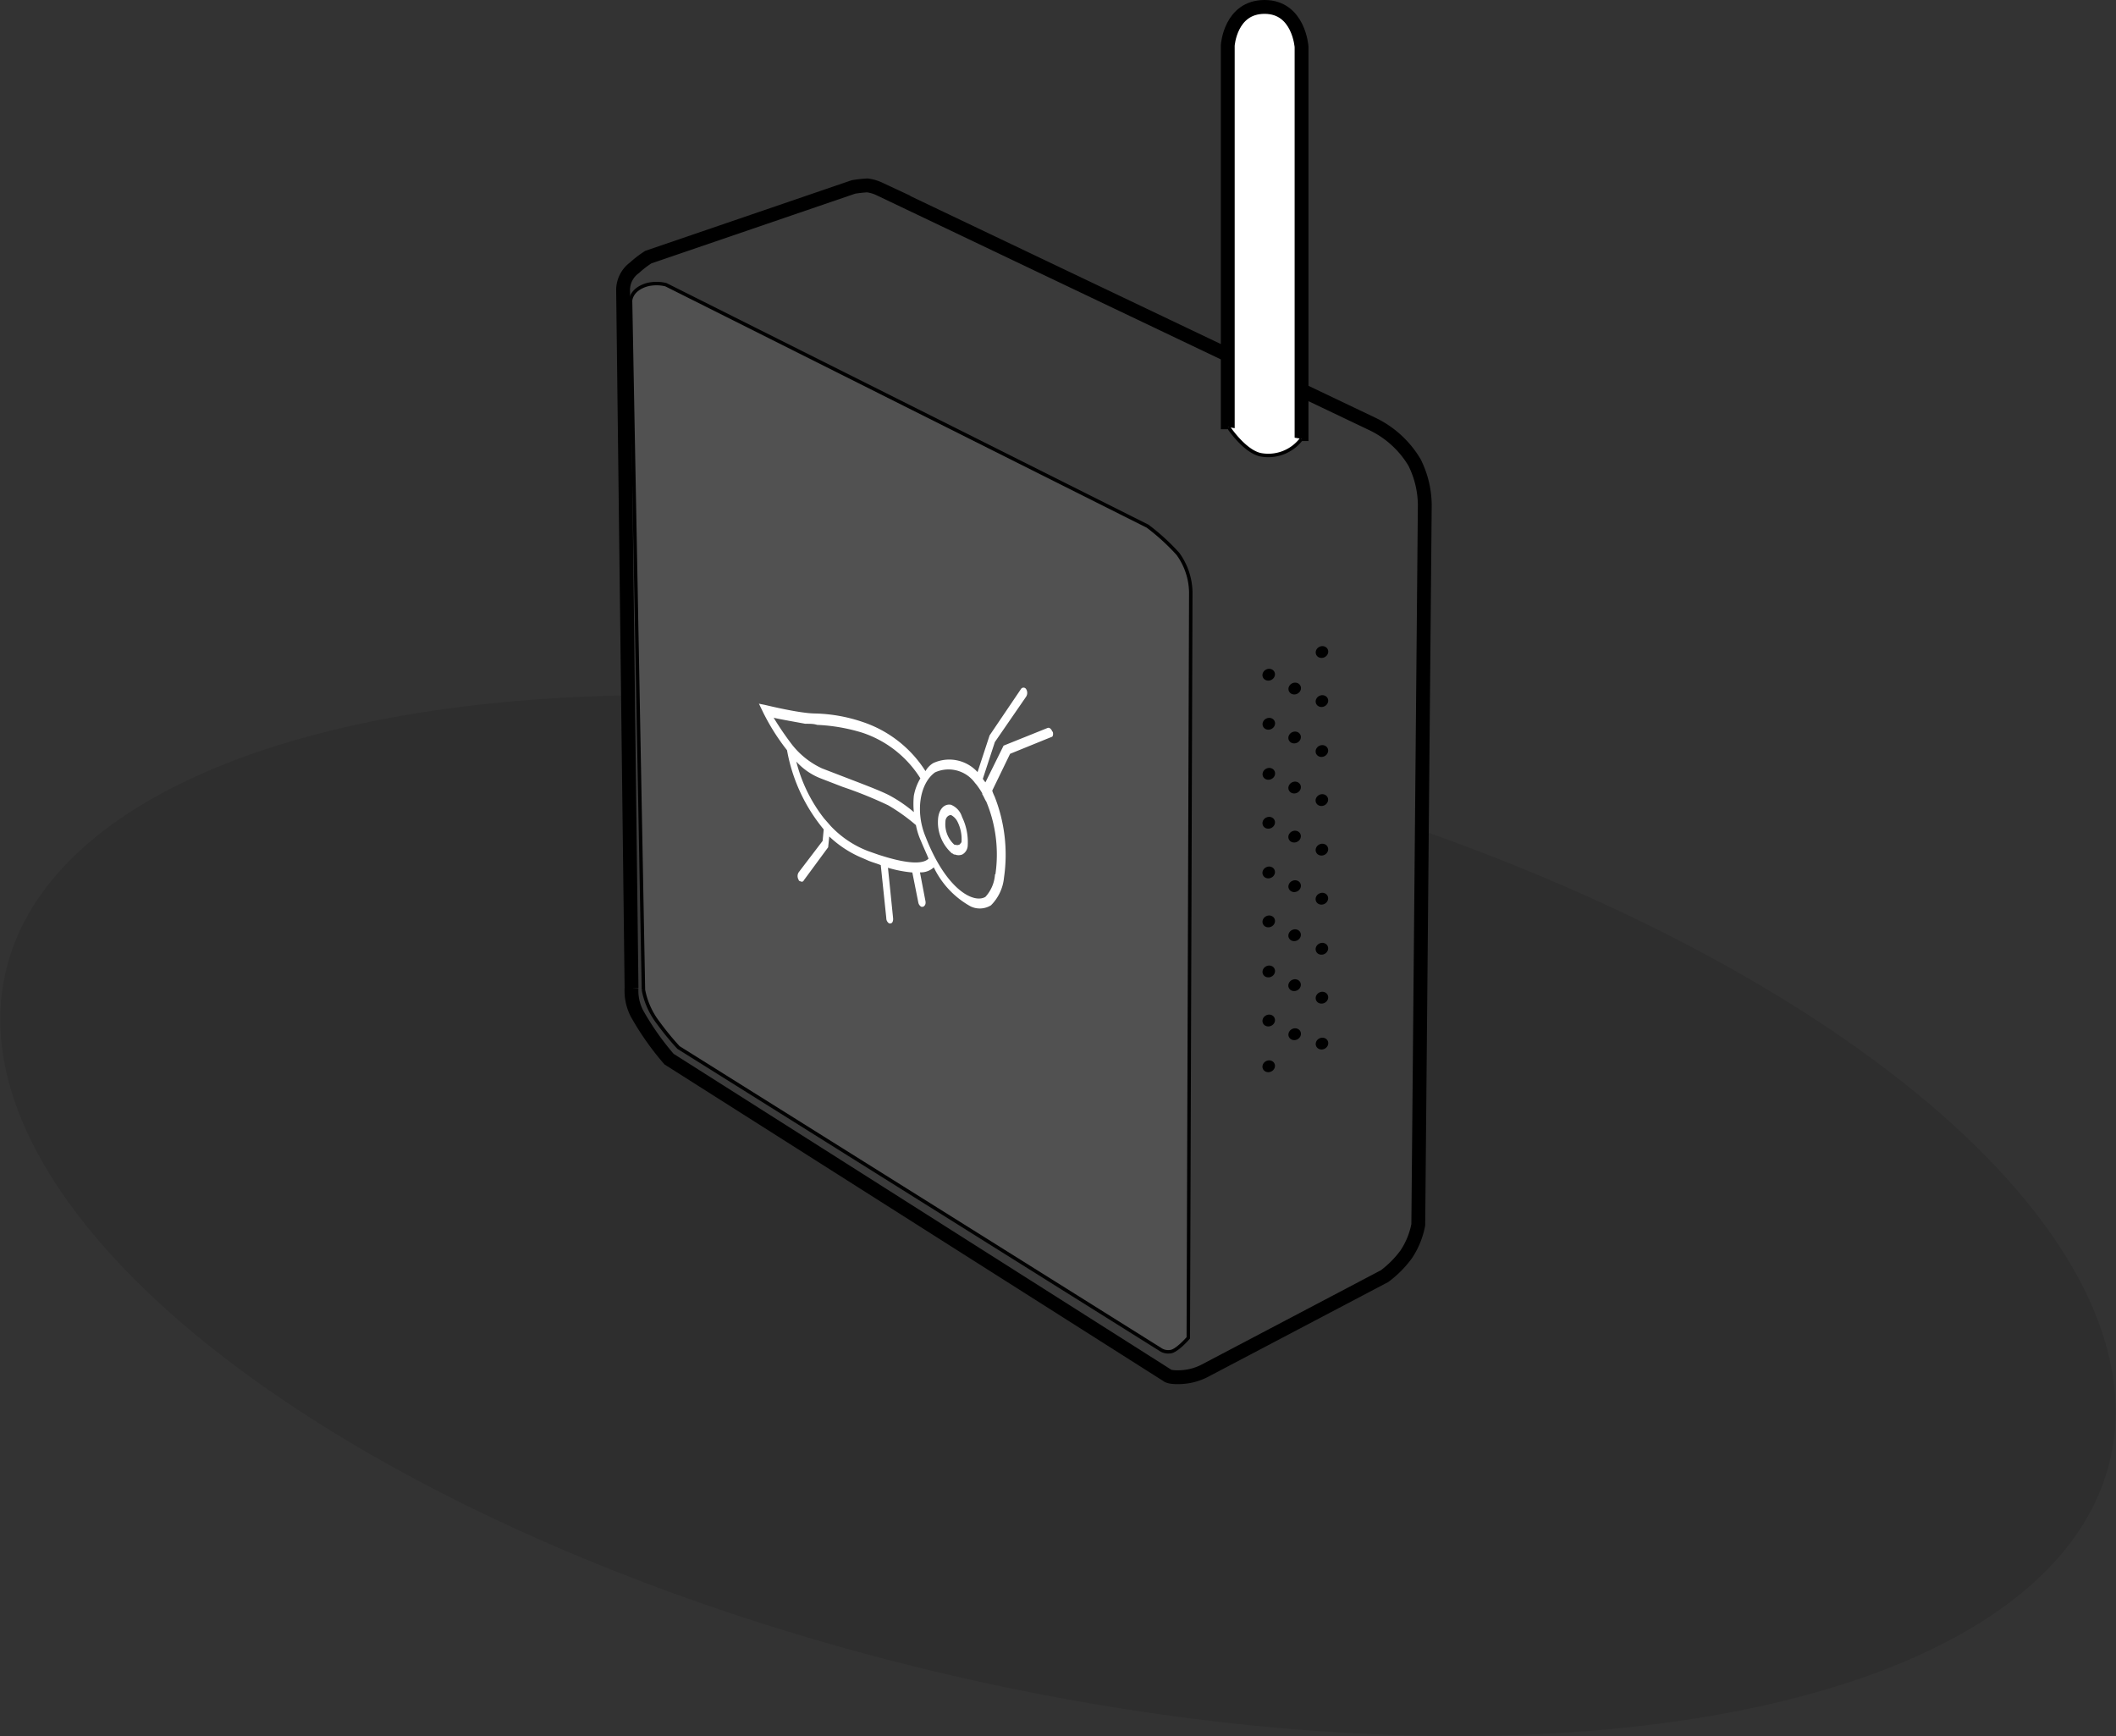 <svg xmlns="http://www.w3.org/2000/svg" viewBox="0 0 152.82 125.38"><rect x="0" y="0" width="152.82" height="125.38" fill="#333333" stroke="none"/><defs><style>.cls-1{fill:none;stroke:#e42774}.cls-1,.cls-4,.cls-5,.cls-6,.cls-7{stroke-miterlimit:10}.cls-2{fill:#5787ff}.cls-3{opacity:.1;isolation:isolate}.cls-4{fill:#3a3a3a}.cls-4,.cls-5,.cls-6,.cls-7{stroke:#000}.cls-5{fill:#515151}.cls-5,.cls-7{stroke-width:.25px}.cls-6,.cls-7,.cls-8{fill:#fff}</style></defs><g id="Layer_2" data-name="Layer 2"><g id="Layer_3" data-name="Layer 3"><path d="M57.19,39.49a1.82,1.82,0,0,0-1.86,1.87c0,1.86.22,2.56,1.35,2.56s1.75.3,1.89-.62" class="cls-1"/><path d="M64.43,32.3h0c.48.2.76.59.64.89L48.61,70.85c-.13.29-.62.37-1.1.17h0c-.48-.19-.77-.59-.64-.88L63.33,32.48C63.45,32.19,64,32.11,64.43,32.3Z" class="cls-2"/><path d="M67.22,38.83h0c.48.2.76.59.64.88L55.4,68.21c-.12.29-.62.37-1.1.17h0c-.48-.19-.76-.59-.64-.88L66.12,39C66.24,38.72,66.74,38.64,67.22,38.83Z" class="cls-2"/><path d="M68.66,48.41h0c.48.2.77.59.64.89L63.53,62.5c-.13.3-.62.38-1.1.18h0c-.48-.19-.77-.59-.64-.88l5.77-13.21C67.69,48.3,68.18,48.22,68.66,48.41Z" class="cls-2"/><path d="M75.32,46.92h0c.48.19.77.59.64.88L67.07,68.14c-.12.29-.62.37-1.1.18h0c-.48-.2-.76-.59-.64-.89l8.89-20.34C74.35,46.8,74.84,46.72,75.32,46.92Z" class="cls-2"/><path d="M81.9,44.78h0c.48.2.77.59.64.89L70.09,74.16c-.13.29-.62.37-1.11.18h0c-.48-.2-.76-.59-.63-.89L80.8,45C80.93,44.67,81.42,44.59,81.9,44.78Z" class="cls-2"/><path d="M87.8,44.18h0c.48.19.76.59.64.88L73.76,78.65c-.13.29-.62.37-1.1.17h0c-.48-.19-.77-.59-.64-.88L86.7,44.35C86.82,44.06,87.32,44,87.8,44.18Z" class="cls-2"/><path d="M95.6,39.24h0c.48.2.76.59.63.88L75.55,87.47c-.13.29-.63.37-1.11.17h0c-.48-.19-.76-.59-.63-.88L94.49,39.42C94.62,39.13,95.12,39.05,95.6,39.24Z" class="cls-2"/><path d="M97.49,47.81h0c.48.19.76.59.64.88L83.22,82.78c-.12.3-.62.38-1.1.18h0c-.48-.19-.76-.59-.64-.88L96.39,48C96.51,47.69,97,47.61,97.49,47.81Z" class="cls-2"/><path d="M101.05,52.55h0c.48.19.76.59.64.88L89.23,81.92c-.12.29-.62.37-1.1.18h0c-.48-.2-.76-.59-.64-.88L100,52.72C100.07,52.43,100.57,52.35,101.05,52.55Z" class="cls-2"/><ellipse cx="76.41" cy="87.78" class="cls-3" rx="34.09" ry="78.01" transform="translate(-26.35 142.42) rotate(-76.96)"/></g><g id="Layer_2-2" data-name="Layer 2"><path d="M46.82,18.57a7.41,7.41,0,0,0-1,.77A2,2,0,0,0,45,20.92l.61,50.42A3.58,3.58,0,0,0,46,73.19a20,20,0,0,0,2.32,3.3l36,22.85s.17.17,1.07.11A4.13,4.13,0,0,0,87,99l13-6.84a7.56,7.56,0,0,0,1.55-1.56,5.77,5.77,0,0,0,.88-2.15l.47-52a7,7,0,0,0-.74-3.05,7.12,7.12,0,0,0-3-2.76l-35.66-17a2.92,2.92,0,0,0-.86-.25,9.11,9.11,0,0,0-1,.11Z" class="cls-4"/><path d="M48.09,20.56a2.85,2.85,0,0,0-1.35,0c-1.2.35-1.2,1.17-1.2,1.17l.93,49.76a5.61,5.61,0,0,0,1.07,2.38A20.15,20.15,0,0,0,49,75.65L83.78,97.44a1,1,0,0,0,.71.18c.47,0,1.33-1,1.33-1L86,42.77A4.85,4.85,0,0,0,85.07,40a15.55,15.55,0,0,0-2.19-2Z" class="cls-5"/><ellipse cx="91.63" cy="48.73" rx=".46" ry=".42" transform="translate(-12.03 43.65) rotate(-25.2)"/><ellipse cx="93.5" cy="49.73" rx=".46" ry=".42" transform="translate(-12.27 44.54) rotate(-25.2)"/><ellipse cx="95.47" cy="47.09" rx=".46" ry=".42" transform="translate(-10.96 45.13) rotate(-25.2)"/><ellipse cx="91.63" cy="52.27" rx=".46" ry=".42" transform="translate(-13.53 43.99) rotate(-25.2)"/><ellipse cx="93.5" cy="53.26" rx=".46" ry=".42" transform="translate(-13.78 44.88) rotate(-25.2)"/><ellipse cx="95.47" cy="50.63" rx=".46" ry=".42" transform="translate(-12.47 45.47) rotate(-25.2)"/><ellipse cx="91.63" cy="55.89" rx=".46" ry=".42" transform="translate(-15.07 44.33) rotate(-25.2)"/><ellipse cx="93.5" cy="56.88" rx=".46" ry=".42" transform="translate(-15.32 45.22) rotate(-25.2)"/><ellipse cx="95.47" cy="54.24" rx=".46" ry=".42" transform="translate(-14.01 45.81) rotate(-25.2)"/><ellipse cx="91.63" cy="59.42" rx=".46" ry=".42" transform="translate(-16.58 44.67) rotate(-25.2)"/><ellipse cx="93.5" cy="60.42" rx=".46" ry=".42" transform="translate(-16.83 45.56) rotate(-25.2)"/><ellipse cx="95.47" cy="57.78" rx=".46" ry=".42" transform="translate(-15.52 46.15) rotate(-25.2)"/><ellipse cx="91.63" cy="63.01" rx=".46" ry=".42" transform="translate(-18.11 45.01) rotate(-25.2)"/><ellipse cx="93.5" cy="64" rx=".46" ry=".42" transform="translate(-18.35 45.9) rotate(-25.2)"/><ellipse cx="95.47" cy="61.36" rx=".46" ry=".42" transform="translate(-17.04 46.49) rotate(-25.2)"/><ellipse cx="91.63" cy="66.54" rx=".46" ry=".42" transform="translate(-19.61 45.35) rotate(-25.2)"/><ellipse cx="93.5" cy="67.54" rx=".46" ry=".42" transform="translate(-19.86 46.24) rotate(-25.2)"/><ellipse cx="95.47" cy="64.9" rx=".46" ry=".42" transform="translate(-18.55 46.83) rotate(-25.2)"/><ellipse cx="91.63" cy="70.16" rx=".46" ry=".42" transform="translate(-21.15 45.69) rotate(-25.2)"/><ellipse cx="93.5" cy="71.15" rx=".46" ry=".42" transform="translate(-21.4 46.58) rotate(-25.2)"/><ellipse cx="95.47" cy="68.52" rx=".46" ry=".42" transform="translate(-20.09 47.17) rotate(-25.2)"/><ellipse cx="91.63" cy="73.7" rx=".46" ry=".42" transform="translate(-22.66 46.03) rotate(-25.2)"/><ellipse cx="93.5" cy="74.69" rx=".46" ry=".42" transform="translate(-22.9 46.92) rotate(-25.2)"/><ellipse cx="95.47" cy="72.05" rx=".46" ry=".42" transform="translate(-21.59 47.51) rotate(-25.2)"/><ellipse cx="91.63" cy="77.01" rx=".46" ry=".42" transform="translate(-24.07 46.34) rotate(-25.2)"/><ellipse cx="95.47" cy="75.37" rx=".46" ry=".42" transform="translate(-23 47.82) rotate(-25.2)"/><path d="M94,31.85V3.39S93.81.5,91.33.5s-2.66,2.78-2.66,2.78V31" class="cls-6"/><path d="M88.72,30.85s1.18,1.79,2.37,2A3,3,0,0,0,94,31.69" class="cls-7"/></g><g id="Layer_5" data-name="Layer 5"><g id="Layer_2-3" data-name="Layer 2"><g id="Layer_2-2-2" data-name="Layer 2-2"><path d="M68.68,58.12h0c-.49-.09-.87.33-.93,1a3,3,0,0,0,1,2.51c.08,0,.12.11.21.08a.72.72,0,0,0,.54,0,.77.77,0,0,0,.39-.65A4.15,4.15,0,0,0,69.48,59,1.37,1.37,0,0,0,68.68,58.12ZM69.25,61c-.09.07-.25,0-.33,0a2,2,0,0,1-.64-1.66c0-.28.21-.5.42-.47a1.1,1.1,0,0,1,.46.49,2.79,2.79,0,0,1,.28,1.46.8.8,0,0,1-.19.21Z" class="cls-8"/><path d="M76,52.84c-.07-.2-.22-.33-.36-.26h0l-3.16,1.27L71.17,56.5c-.08-.09-.12-.16-.19-.25l.87-2.66,2.26-3.28a.51.51,0,0,0,0-.54.22.22,0,0,0-.38,0l-2.26,3.34-.87,2.65a2.76,2.76,0,0,0-3.2-.65l0,0a1.56,1.56,0,0,0-.56.58,8.59,8.59,0,0,0-4.51-3.54,11.49,11.49,0,0,0-3.37-.62,6.73,6.73,0,0,1-.83-.06c-1.15-.14-2.79-.54-2.79-.54l-.53-.11.32.66a15.68,15.68,0,0,0,1.71,2.7h0a12.37,12.37,0,0,0,2.65,5.72l-.08.83L57.68,63a.51.51,0,0,0,0,.54c0,.07.07.09.16.12a.15.15,0,0,0,.21-.08l1.76-2.39.08-.78A7.83,7.83,0,0,0,62.36,62l.36.16c.32.13.61.2.89.32l.4,3.83a.44.44,0,0,0,.21.38l.08,0c.13,0,.22-.14.2-.38h0l-.37-3.64a8.8,8.8,0,0,0,1.76.34l.43,2.16a.46.46,0,0,0,.22.32l.12,0c.13-.06.23-.19.17-.45L66.44,63a1.37,1.37,0,0,0,1-.36h0a6.36,6.36,0,0,0,2.66,2.82,1.53,1.53,0,0,0,1.47-.08,3.26,3.26,0,0,0,.94-2,11.46,11.46,0,0,0-.68-5.86,2.64,2.64,0,0,1-.17-.42l1.29-2.66,3-1.22c.08,0,.14-.18.08-.38Zm-20.11-1c.57.13,1.52.29,2.26.43.37,0,.62,0,.86.08a13,13,0,0,1,3.25.56,7.87,7.87,0,0,1,4.21,3.3A3.85,3.85,0,0,0,66,57.46,5.77,5.77,0,0,0,66,58.65a10.13,10.13,0,0,0-1.77-1.21c-.68-.35-1.81-.77-3.34-1.36l-1.53-.59a5.92,5.92,0,0,1-2.18-1.74A21.72,21.72,0,0,1,55.86,51.81ZM64,61.9l-.52-.16-.77-.27A7.26,7.26,0,0,1,60,59.66l-.49-.56a11,11,0,0,1-2-4.1,4.65,4.65,0,0,0,1.8,1.23l1.58.61a29.17,29.17,0,0,1,3.26,1.32,13.39,13.39,0,0,1,2,1.43,5,5,0,0,0,.36,1.14c.17.42.38.86.55,1.28C66.89,62.18,66.35,62.59,64,61.9Zm7.86,1.24a2.66,2.66,0,0,1-.69,1.63c-.84.51-2.83-.51-4.32-4.33-.75-1.78-.44-3.85.68-4.66h0a2.36,2.36,0,0,1,2.89.77l.08.09a6.1,6.1,0,0,1,.44.65l0,.07c.11.16.18.37.29.53A9.94,9.94,0,0,1,71.89,63.14Z" class="cls-8"/></g></g></g></g></svg>